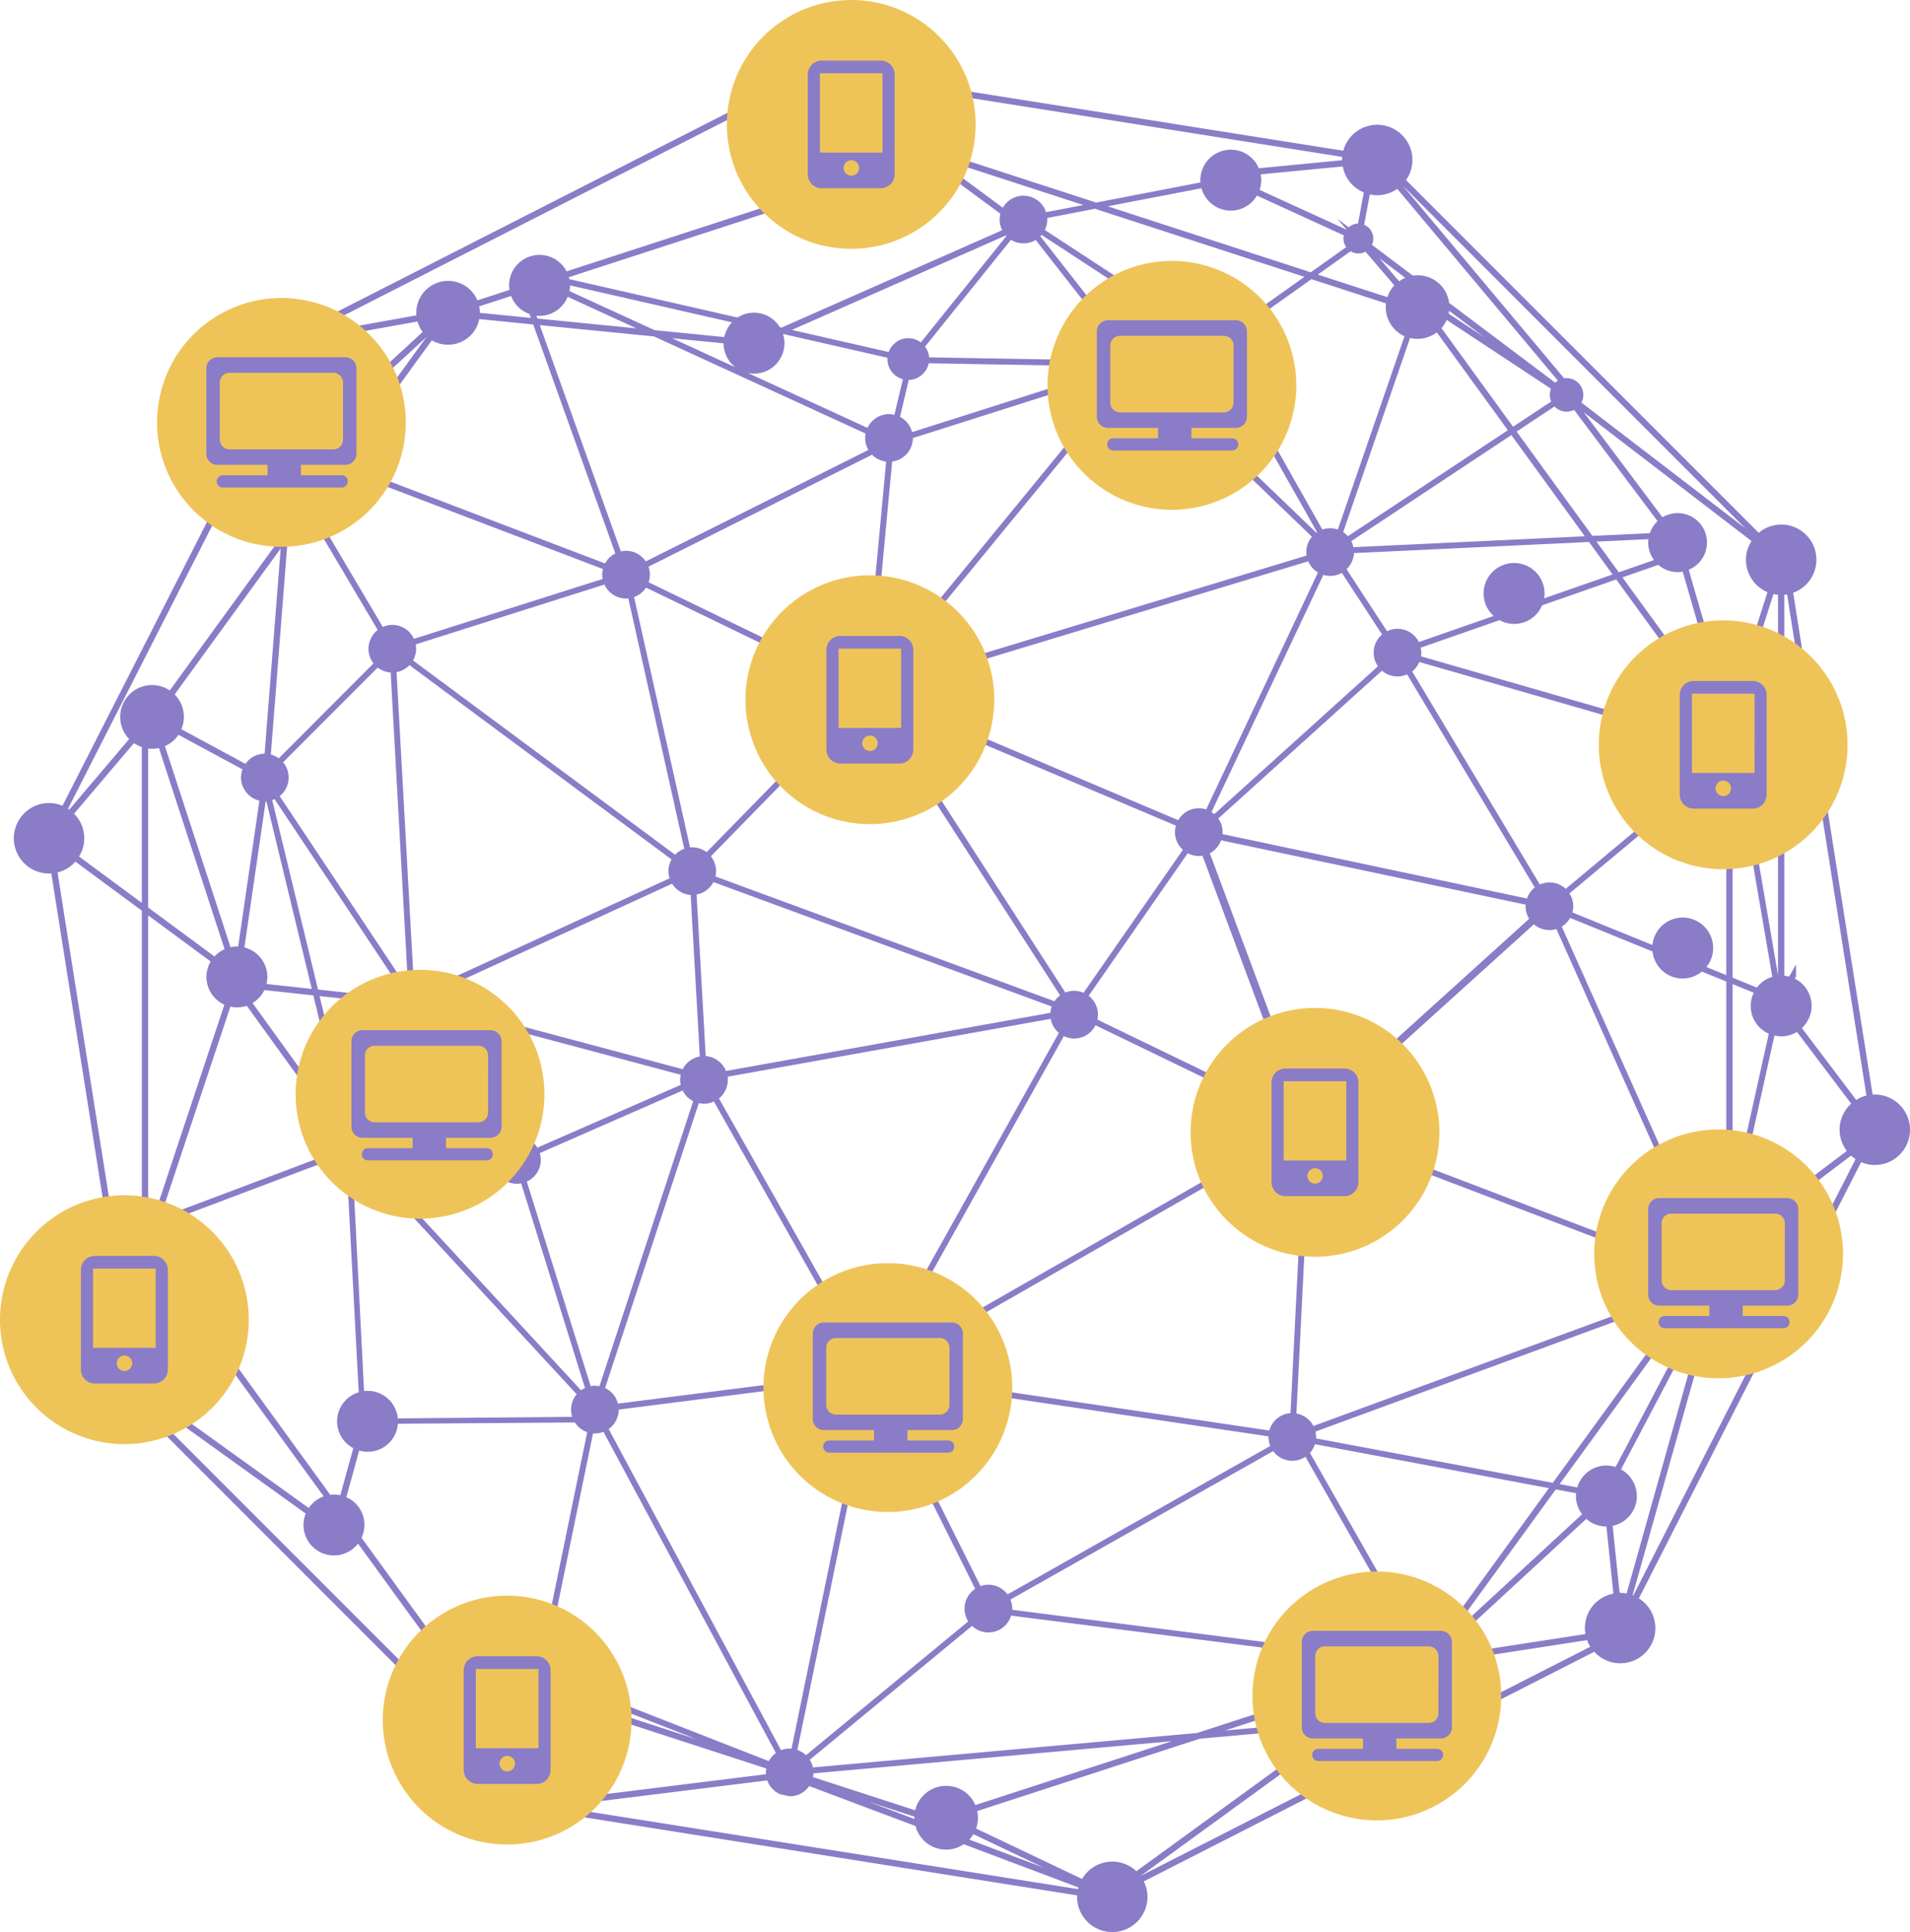 <svg xmlns="http://www.w3.org/2000/svg" width="353.181" height="357.15" viewBox="0 0 353.181 357.15"><defs><style>.a{fill:#8a7cc7;}.b{fill:#eec459;}</style></defs><g transform="translate(-490.431 -374.567)"><path class="a" d="M836.905,576.379a3.215,3.215,0,0,0-.392.03l-14.694-92.792a6.492,6.492,0,1,0-6.372-11.081L750.23,407.325a6.4,6.4,0,0,0,1.183-3.7,6.505,6.505,0,0,0-12.781-1.717l-93.01-14.732a6.506,6.506,0,0,0-13,.35,6.314,6.314,0,0,0,.755,2.988L551.437,432.26a6.49,6.49,0,1,0-8.39,9.768L501.793,523a6.385,6.385,0,0,0-2.483-.506,6.511,6.511,0,1,0,0,13.022,3.117,3.117,0,0,0,.416-.034l14.048,88.7a6.5,6.5,0,0,0,1.2,12.882,6.382,6.382,0,0,0,2.911-.715l67.186,67.183a6.506,6.506,0,1,0,11.419,6.166l92.931,14.718a2.431,2.431,0,0,0-.017.268,6.51,6.51,0,1,0,13.021,0,6.392,6.392,0,0,0-.69-2.856l83.305-42.448a6.488,6.488,0,1,0,8.245-9.859l41.1-80.651a6.358,6.358,0,0,0,2.526.531,6.51,6.51,0,1,0,0-13.021Zm-53.487,99.728-23.845,3.675a5.761,5.761,0,0,0-.962-1.929l24.954-23.035a5.622,5.622,0,0,0,3.719,1.411l1.288,12.407A6.453,6.453,0,0,0,783.307,675,5.838,5.838,0,0,0,783.419,676.107Zm-113.937,38a5.883,5.883,0,0,0,.756-1.005l12.967,6.174Zm-165.3-180.785,12.286,9.061v55.347a5.887,5.887,0,0,0,.175,11.516l-1.469,14.8a1.7,1.7,0,0,0-.2-.013h-.043l-14.051-88.711A6.555,6.555,0,0,0,504.178,533.327Zm48.948-97.274,14.308-2.569a5.879,5.879,0,0,0,.967,1.922l-20.635,19a5.623,5.623,0,1,0-4.737,9.736l-.712,9.069-20.689,28.477a5.884,5.884,0,0,0-7.507,8.979L503.05,523.709c-.077-.054-.155-.107-.235-.159l41.254-80.965a6.367,6.367,0,0,0,2.575.553,6.519,6.519,0,0,0,6.512-6.512A5.52,5.52,0,0,0,553.125,436.053ZM531.764,549.506a5.589,5.589,0,0,0-1.855,1.353L517.63,541.8v-29.38a5.931,5.931,0,0,0,1.995-.1Zm47.082-118.828,5.911-1.917a5.615,5.615,0,0,0,3.392,3.326l.26.727-9.445-.938A6.12,6.12,0,0,0,578.846,430.678Zm32.432,4.4-15.749-7.225a5.141,5.141,0,0,0,.113-1.053l29.95,6.83a5.638,5.638,0,0,0-1.424,2.725Zm165.8,13.185-7.052,4.672-13.243-18.229a5.9,5.9,0,0,0,.968-1.524l19.29,12.728a2.935,2.935,0,0,0,.037,2.353ZM596.043,635.96l-32.243.28a5.612,5.612,0,0,0-5.588-5.093,5.134,5.134,0,0,0-.654.045L555.5,590.7c.027,0,.055,0,.083,0a4.3,4.3,0,0,0,2.55-.839l38.744,41.921a4.366,4.366,0,0,0-1.035,2.83A4.433,4.433,0,0,0,596.043,635.96Zm87.833-221.618,8.839-1.7,38.728,12.579-13.834,9.833a4.381,4.381,0,0,0-2.818-1.033,4.188,4.188,0,0,0-.74.066,5.592,5.592,0,0,0-6.583-1.821l-24.033-15.712a4.316,4.316,0,0,0,.463-1.927A2.269,2.269,0,0,0,683.876,414.343ZM796.084,477.57l-6.511,2.269-4.115-5.669,9.587-.458a5.154,5.154,0,0,0-.042.635A5.407,5.407,0,0,0,796.084,477.57Zm7.365,134.236-70.337,25.838a4.424,4.424,0,0,0-3.15-2.3l2.449-48.982a4.382,4.382,0,0,0,3.555-2.329l67.5,25.746a3.891,3.891,0,0,0-.012,2.028ZM650.814,457.218l-41.167,20.61A4.357,4.357,0,0,0,606,475.871a4.037,4.037,0,0,0-.948.117l-15-41.841,21.128,2.091L650.314,454.2a4.084,4.084,0,0,0-.089.822A4.393,4.393,0,0,0,650.814,457.218Zm-36.29-20.65,9.512.945a5.626,5.626,0,0,0,2.18,4.422Zm20.5-.788,19.322,4.4a2.175,2.175,0,0,0-.014.239,3.868,3.868,0,0,0,2.861,3.728l-1.566,6.587a4.057,4.057,0,0,0-.989-.131,4.368,4.368,0,0,0-3.981,2.54l-22.1-10.139a5.632,5.632,0,0,0,6.741-5.521A5.468,5.468,0,0,0,635.02,435.78ZM803.836,510,753,495.373a4.37,4.37,0,0,0,.055-.686,4.052,4.052,0,0,0-.109-.913l14.59-5.089a5.58,5.58,0,0,0,7.85-2.74l13.717-4.783,16.6,22.852a4.146,4.146,0,0,0-.351.3v0A5.9,5.9,0,0,0,803.836,510ZM563.98,559.76a2.755,2.755,0,0,0,1.032,1.1l-8.349,21.171a4.027,4.027,0,0,0-1.084-.151,3.826,3.826,0,0,0-.5.035l-5.746-23.744ZM565.953,497l48.464,35.918a4.382,4.382,0,0,0-.571,2.159,4.262,4.262,0,0,0,.216,1.324l-45.227,20.75a2.771,2.771,0,0,0-2.079-1.372l-3.19-57.493A4.385,4.385,0,0,0,565.953,497Zm92.325-52.714a3.879,3.879,0,0,0,3.692-3.087l34.047.588c.012.11.027.219.048.325l-37.17,11.815a4.4,4.4,0,0,0-2.236-2.819Zm-42.158,130.3L589.6,586.2a4.382,4.382,0,0,0-3.774-2.154,4.268,4.268,0,0,0-1.935.464l-15.7-23.874a2.729,2.729,0,0,0,.509-.568l47.424,12.66a4.051,4.051,0,0,0-.116.939A4.093,4.093,0,0,0,616.12,574.594ZM569.175,558.2,614.527,537.4a4.394,4.394,0,0,0,3.425,2.082L619.64,569.3l0,.045a4.41,4.41,0,0,0-3.164,2.344l-47.346-12.638a2.506,2.506,0,0,0,.062-.539A2.715,2.715,0,0,0,569.175,558.2Zm162.666-81.454L655.329,499.92a4.482,4.482,0,0,0-1.15-1.424l43.857-53.454a4.448,4.448,0,0,0,5.112-.307l29.682,28.53a4.372,4.372,0,0,0-1.037,2.826A4.293,4.293,0,0,0,731.842,476.749Zm-109.68,60.357,25.732,9.457,36.827,13.547a4.372,4.372,0,0,0-.25,1.168l-59.987,10.745a4.4,4.4,0,0,0-3.752-2.747L619.047,539.4A4.417,4.417,0,0,0,622.161,537.107Zm86.814-5.97-18.381,26.441a4.286,4.286,0,0,0-3.363-.053l-33.506-51.9a4.452,4.452,0,0,0,1.31-1.272L707.273,526.5l.411.175a4.182,4.182,0,0,0-.179,1.2A4.372,4.372,0,0,0,708.976,531.137Zm-56.248-25.042,33.542,51.957a4.465,4.465,0,0,0-1.041,1.082l-62.7-23.064a4.223,4.223,0,0,0,.125-.99,4.38,4.38,0,0,0-.966-2.734l26.656-27.279A4.306,4.306,0,0,0,652.728,506.095ZM728.4,579.573l-7.933-3.837-27.314-13.214a3.973,3.973,0,0,0,.11-.907,4.4,4.4,0,0,0-1.714-3.489l18.319-26.36a4.292,4.292,0,0,0,2.721.459l17.16,46.02A4.351,4.351,0,0,0,728.4,579.573Zm-75.167-81.661a4.343,4.343,0,0,0-1.6-.413l3.573-38.126a4.412,4.412,0,0,0,3.835-4.342l37.349-11.871a4.268,4.268,0,0,0,.8,1.18Zm33.722,67.662a4.292,4.292,0,0,0,1.9.447,4.389,4.389,0,0,0,3.949-2.454L727.91,580.55a4.319,4.319,0,0,0,.111,3.1l-36.308,20.78-36.8,21.048a4.359,4.359,0,0,0-.914-.9Zm45.125,11.981a4.1,4.1,0,0,0-1.01.132l-17.122-45.913a4.411,4.411,0,0,0,2.082-2.395l56.325,11.9a2.34,2.34,0,0,0-.021.291,4.358,4.358,0,0,0,.672,2.317l-38.251,34.593A4.384,4.384,0,0,0,732.08,577.556Zm-18.806-53.873a4.353,4.353,0,0,0-5.163,1.982l-52.567-22.289a4.411,4.411,0,0,0,.256-1.473,4.04,4.04,0,0,0-.121-.944L732.152,477.8a4.373,4.373,0,0,0,1.8,2.067ZM609.692,482.661,647.144,500.8a4.088,4.088,0,0,0-.159,1.1,4.392,4.392,0,0,0,.657,2.312L620.9,531.581a4.384,4.384,0,0,0-2.652-.911,3.139,3.139,0,0,0-.414.029l-10.346-46.29A4.326,4.326,0,0,0,609.692,482.661Zm-52.006,99.776,8.352-21.2a2.515,2.515,0,0,0,1.181-.082l15,22.793.765,1.165a4.353,4.353,0,0,0-1.453,2.484l-21.551-1.539A4.421,4.421,0,0,0,557.686,582.437Zm67.138-8.768a4.32,4.32,0,0,0-.041-.587l59.752-10.7a4.338,4.338,0,0,0,1.5,2.6l-32.99,59.068a4.248,4.248,0,0,0-3.315.01l-26.548-46.966A4.42,4.42,0,0,0,624.823,573.669ZM772.6,540.138l-56.309-11.906a3.093,3.093,0,0,0,.025-.364,4.3,4.3,0,0,0-.805-2.512l30.266-27.329a4.37,4.37,0,0,0,4.65.683l23.608,39.395A4.429,4.429,0,0,0,772.6,540.138ZM654.1,459.383l-3.575,38.211a4.386,4.386,0,0,0-2.984,2.184l-37.363-18.1a4.4,4.4,0,0,0,.233-1.4,4.357,4.357,0,0,0-.257-1.478L651.5,458.1A4.357,4.357,0,0,0,654.1,459.383ZM539.127,557.068l9.052.978,5.84,24.143a4.541,4.541,0,0,0-.491.229l-16.6-22.964A5.626,5.626,0,0,0,539.127,557.068Zm205.117-62.38a4.339,4.339,0,0,0,.8,2.517l-30.264,27.331a4.391,4.391,0,0,0-.521-.375l20.684-43.852a4.286,4.286,0,0,0,3.413-.374l7.447,11.4A4.358,4.358,0,0,0,744.244,494.687Zm-10.6-22.164L703.9,443.937a4.314,4.314,0,0,0,.887-2.622,3.754,3.754,0,0,0-.039-.527l.224-.056a5.621,5.621,0,0,0,7.615,1.509,4.332,4.332,0,0,0,4.192.11l17.005,30.074C733.737,472.457,733.69,472.489,733.644,472.523Zm-29.7-35.035a5.349,5.349,0,0,0,.27,1.673,4.387,4.387,0,0,0-6.093-1.626l-15.511-19.811c.083-.083.16-.165.231-.249l23.549,15.4A5.641,5.641,0,0,0,703.941,437.487ZM681.755,418.41l15.508,19.81a4.393,4.393,0,0,0-1.222,2.476l-33.993-.59a3.786,3.786,0,0,0-.761-1.98l15.888-19.749A4.438,4.438,0,0,0,681.755,418.41ZM543.614,517.77a4.373,4.373,0,0,0-1.024-2.815l17.494-17.513a4.362,4.362,0,0,0,2.394.922l3.187,57.507a2.8,2.8,0,0,0-.5.2l-23.211-34.858A4.415,4.415,0,0,0,543.614,517.77Zm20.069,40.744v.045l-14.638-1.588-8.47-35.023a4.484,4.484,0,0,0,.438-.175l23.3,34.989A2.723,2.723,0,0,0,563.683,558.514Zm-24.175-2.574a5.354,5.354,0,0,0,.171-1.3,5.634,5.634,0,0,0-4.247-5.458l3.93-27c.046,0,.093-.009.139-.015l8.388,34.688Zm20.372,31.21,21.546,1.539a4.416,4.416,0,0,0,4.4,4.178,4.257,4.257,0,0,0,.783-.078l11.805,37.823a4.5,4.5,0,0,0-.734.435L558.939,589.13A4.376,4.376,0,0,0,559.881,587.15Zm30.358,1.3a4.339,4.339,0,0,0-.192-1.248l26.422-11.573a4.383,4.383,0,0,0,1.953,1.97l-17.339,52.7a3.988,3.988,0,0,0-.842-.093,4.13,4.13,0,0,0-.781.078l-11.806-37.824A4.376,4.376,0,0,0,590.239,588.454Zm29.222-10.5a4.04,4.04,0,0,0,.953.122,4.24,4.24,0,0,0,1.831-.419l26.518,46.929a4.388,4.388,0,0,0-1.778,3.537v0l-42.479,5.391a4.378,4.378,0,0,0-2.379-2.885ZM655.8,628.224a.942.942,0,0,0,0-.1,4.325,4.325,0,0,0-.351-1.691l73.11-41.829a4.364,4.364,0,0,0,2.758,1.679l-2.446,48.987a4.389,4.389,0,0,0-3.918,3.213ZM775.756,484.66a5.057,5.057,0,0,0,.086-.91,5.633,5.633,0,1,0-11.266,0,5.562,5.562,0,0,0,1.861,4.158L752.6,492.731a4.4,4.4,0,0,0-3.951-2.45,4.326,4.326,0,0,0-1.92.46l-7.5-11.47a4.4,4.4,0,0,0,1.37-2.983l43.468-2.052,4.363,6ZM660.513,437.345a3.833,3.833,0,0,0-2.316-.786,3.878,3.878,0,0,0-3.626,2.558l-17.907-4.083,39.573-17.466c.03.037.063.072.1.109ZM606,484.689a3.37,3.37,0,0,0,.427-.029l10.341,46.289a4.373,4.373,0,0,0-1.688,1.1l-48.467-35.917a4.37,4.37,0,0,0,.574-2.164,3.991,3.991,0,0,0-.084-.8l34.9-11.066A4.414,4.414,0,0,0,606,484.689Zm67.008,182.3a4.4,4.4,0,0,0-1.466.252l-17.713-35.459a4.419,4.419,0,0,0,1.806-2.47L724.8,639.564c0,.034,0,.067,0,.1a4.27,4.27,0,0,0,.339,1.665L676.541,668.78A4.391,4.391,0,0,0,673.008,666.99ZM774.974,537.553l-23.608-39.395a4.349,4.349,0,0,0,1.32-1.738l51.674,14.869a5.475,5.475,0,0,0,2.718,2.541,4.462,4.462,0,0,0,.551,1.268L779.75,538.356a4.321,4.321,0,0,0-4.776-.8ZM740.493,475.2a4.232,4.232,0,0,0-.392-1.12l29.608-19.609,13.59,18.71Zm-56.828-61.93a4.386,4.386,0,0,0-7.986-.828l-8.489-6.255a5.94,5.94,0,0,0,.671-1.616l22.7,7.373Zm-81.988,67.8-34.9,11.067a4.376,4.376,0,0,0-4-2.571,4.307,4.307,0,0,0-1.749.379l-13.21-22.318,5.081-6.994,48.842,18.6a4.094,4.094,0,0,0-.145,1.05A4.024,4.024,0,0,0,601.677,481.062Zm-42.839,10.976-.206.495a4.287,4.287,0,0,0-.264,1.434,4.4,4.4,0,0,0,.942,2.7l-17.524,17.55a4.379,4.379,0,0,0-1.465-.7l3.124-39.879,3.671-5.053,12.963,21.9A4.457,4.457,0,0,0,558.839,492.038Zm-19.668,21.323a4.418,4.418,0,0,0-2.422.755l-.41.33a4.218,4.218,0,0,0-.713.793l-11.843-6.4a5.9,5.9,0,0,0-1.247-6.43l19.608-26.984Zm-17.038,86.122,29.55-11.141a4.407,4.407,0,0,0,2.715,2.193l2.176,40.875a5.6,5.6,0,0,0-1,10.326l-2.413,8.711a5.235,5.235,0,0,0-1.174-.14,4.556,4.556,0,0,0-.677.057l-30.429-41.886a5.59,5.59,0,0,0,1.084-.823A5.914,5.914,0,0,0,522.133,599.483Zm128.918,33.032a4.017,4.017,0,0,0,1.807-.228l17.713,35.461a4.363,4.363,0,0,0-1.282,6.005L639.283,698.5a4.424,4.424,0,0,0-1.6-.964Zm82.536,7.416a2.373,2.373,0,0,0,.017-.263,4.061,4.061,0,0,0-.129-.987l69.266-25.454L777.37,648.149l-18.98-3.556h0Zm43.073,9.2L756.923,676.3a5.859,5.859,0,0,0-2.991-.817,5.932,5.932,0,0,0-2.448.529l-19.016-33.39a4.378,4.378,0,0,0,.913-1.611Zm27.183-40.38L736.347,583a4.1,4.1,0,0,0,.143-1.043,4.329,4.329,0,0,0-.813-2.514l38.2-34.536a4.366,4.366,0,0,0,4.159.869l24.8,55.439,1.423,3.187a5.816,5.816,0,0,0,.989,2.208l.2.446A4.409,4.409,0,0,0,803.843,608.75Zm2.809-105.4-16.4-22.582,6.641-2.316a5.392,5.392,0,0,0,3.556,1.344,5.217,5.217,0,0,0,.942-.091l6.686,23.086A5.982,5.982,0,0,0,806.652,503.346Zm-69.028-31.426a4.418,4.418,0,0,0-2.86,0l-17.069-30.2a4.356,4.356,0,0,0,.658-5.86l14.386-10.22,13.788,4.479a5.9,5.9,0,0,0,1.674,4.861,5.654,5.654,0,0,0,1.751,1.2ZM578.86,433.033l9.981.992,15.177,42.321a4.413,4.413,0,0,0-1.892,1.857l-48.558-18.5,16.524-22.747a5.92,5.92,0,0,0,7.168-.909A5.784,5.784,0,0,0,578.86,433.033Zm-35.238,38.392.56-7.169c.118-.006.236-.022.353-.038l1.941,3.278Zm2.061-7.418a5.579,5.579,0,0,0,3.92-4.64l2.175.832-4.6,6.329Zm-22.444,45.865,11.848,6.4c-.036.1-.068.2-.1.3l-.117.506-.011.069a4.547,4.547,0,0,0-.055.622,4.306,4.306,0,0,0,.334,1.665l.24.475a4.384,4.384,0,0,0,2.829,2.146l-3.925,26.965a4.154,4.154,0,0,0-1.411.129l-12.139-37.184a5.721,5.721,0,0,0,1.8-1.221A5.289,5.289,0,0,0,523.238,509.872Zm9.6,50.249a5.083,5.083,0,0,0,1.208.155,5.565,5.565,0,0,0,1.811-.314l16.725,23.127a4.477,4.477,0,0,0-.994,1.341l-.186.5a4.256,4.256,0,0,0-.239,1.362,4.061,4.061,0,0,0,.139,1.029L521.16,598.675a6.012,6.012,0,0,0-.962-.555Zm60.526,125.385,25.689,10.044-27.207-8.838A4.4,4.4,0,0,0,593.366,685.506Zm.99-2.768a4.44,4.44,0,0,0-2.623-4.024L599.9,639a2.9,2.9,0,0,0,.34.022,4.313,4.313,0,0,0,1.582-.3l31.892,59.383A4.344,4.344,0,0,0,632.4,699.6l-38.451-15.046A4.323,4.323,0,0,0,594.356,682.738Zm10.29-48.124v0l42.482-5.391a4.434,4.434,0,0,0,2.851,3.07L636.6,697.306a3.944,3.944,0,0,0-1.927.282L602.787,638.2A4.375,4.375,0,0,0,604.646,634.614Zm160.1-198.2-6.632-4.381c.039-.182.069-.36.091-.538Zm-25.266,36.757a4.374,4.374,0,0,0-.871-.753l12.368-35.9a5.891,5.891,0,0,0,4.947-1.031l13.138,18.085Zm7.312-44.186-12.874-4.179,6.066-4.308a2.777,2.777,0,0,0,2.755.075l5.331,6.215A5.7,5.7,0,0,0,746.79,428.987Zm-28.963-16a5.594,5.594,0,0,0,4.828-2.786l16.073,7.353a2.526,2.526,0,0,0-.072.588,2.745,2.745,0,0,0,.51,1.59l-6.547,4.652-37.548-12.2,17.333-3.338A5.665,5.665,0,0,0,717.828,412.989ZM589.616,432.932l-.192-.535a5.394,5.394,0,0,0,.586.032,5.622,5.622,0,0,0,5.2-3.519l12.723,5.837Zm-37.174,26.347-2.8-1.067a5.566,5.566,0,0,0-1.1-2.936l20.57-18.94ZM659.329,710.293l-8.38-3.158,8.375,2.723C659.32,710,659.322,710.144,659.329,710.293ZM669.986,674.6a4.384,4.384,0,0,0,7.219-1.9l70.841,9.008a6.317,6.317,0,0,0,.1.808L711.579,694.4l-71.026,6.363a4.254,4.254,0,0,0-.576-1.42Zm7.412-2.98a1.813,1.813,0,0,0,.015-.218,4.3,4.3,0,0,0-.341-1.665l48.59-27.445a4.393,4.393,0,0,0,3.536,1.784,4.31,4.31,0,0,0,2.425-.747l18.915,33.218a5.379,5.379,0,0,0-.8.655,5.818,5.818,0,0,0-1.658,3.44Zm105.393-17.667-24.9,22.982,20.027-27.563,3.77.7a4.03,4.03,0,0,0-.04.521A5.536,5.536,0,0,0,782.792,653.954Zm21.514-52.126-25.28-56.5a4.384,4.384,0,0,0,1.551-1.6l15.243,6.207a5.583,5.583,0,0,0,9.114,3.712l4.521,1.84v41.852a5.8,5.8,0,0,0-5.148,4.49Zm2.717-52.53a5.627,5.627,0,0,0-11.227-.559l-14.807-6.028a4.085,4.085,0,0,0,.165-1.138,4.327,4.327,0,0,0-.707-2.371l27.878-23.262a4.434,4.434,0,0,0,1.129.764v37.6l-3.679-1.5A5.585,5.585,0,0,0,807.023,549.3ZM795.31,472.61l-10.622.5L770.68,453.825l7.012-4.645a3.046,3.046,0,0,0,3.615.629l15.439,20.575A5.414,5.414,0,0,0,795.31,472.61ZM557.084,658.3a5.565,5.565,0,0,0-2.809-7.494l2.389-8.629a5.334,5.334,0,0,0,1.548.238,5.6,5.6,0,0,0,5.6-5.183l32.732-.238a4.376,4.376,0,0,0,2.28,1.785L590.681,678.4a3.99,3.99,0,0,0-.731-.069,4.429,4.429,0,0,0-4.219,3.206l-.13.586a4.042,4.042,0,0,0-.061.62,4.463,4.463,0,0,0,.175,1.167l.167.532a4.075,4.075,0,0,0,.191.4l-6.559-2.129a5.883,5.883,0,0,0-8.938-5.829ZM810.616,555.961l3.923,1.6a5.5,5.5,0,0,0-.574,2.432,5.589,5.589,0,0,0,3.342,5.133l-6.691,30.144Zm0-1.187V517.065a3.344,3.344,0,0,0,.91.055l6.436,37.492a5.643,5.643,0,0,0-2.864,1.99Zm8.4-.469-6.413-37.372a4.389,4.389,0,0,0,3.131-4.215,4.2,4.2,0,0,0-.093-.868l-.018-.092-.813-.732a5.857,5.857,0,0,0-1.12-6.712,5.769,5.769,0,0,0-1.685-1.158l6.173-19.3a6.52,6.52,0,0,0,.837.133ZM748.957,426.046l-3.631-4.237L750.1,425.4A5.832,5.832,0,0,0,748.957,426.046Zm-82.654-18.7a3,3,0,0,0,.2-.223l8.726,6.434a4.141,4.141,0,0,0-.149,1.074,4.23,4.23,0,0,0,.487,1.965L634.765,434.6l-.331-.076a5.6,5.6,0,0,0-7.807-1.78l-31.119-7.1c-.026-.112-.057-.228-.1-.352l61.275-19.91a5.816,5.816,0,0,0,1.277,1.955A5.905,5.905,0,0,0,666.3,407.342ZM517.63,543.246l11.567,8.538a5.617,5.617,0,0,0,2.535,7.98l-12.638,38.009a6.063,6.063,0,0,0-1.349-.16h-.116ZM661.023,705.9a5.829,5.829,0,0,0-1.558,2.785l-18.892-6.136a4.2,4.2,0,0,0,.094-.692l66.232-5.937-36.3,11.8a5.731,5.731,0,0,0-1.232-1.82,5.855,5.855,0,0,0-4.169-1.729h0A5.852,5.852,0,0,0,661.023,705.9Zm55.743-11.964,31.711-10.3a5.949,5.949,0,0,0,.5.94l-6.138,4.5a5.6,5.6,0,0,0-9.769,3.4ZM781.9,649l-3.263-.611,25.483-35.075a4.477,4.477,0,0,0,1.09,1.1l-16.232,30.821a5.491,5.491,0,0,0-1.689-.28A5.609,5.609,0,0,0,781.9,649Zm25.359-33.813a3.267,3.267,0,0,0,.471.038,4.321,4.321,0,0,0,2.46-.791l.069-.048.032-.078c.527-1.248,1.072-2.61,1.714-4.284l.031-.08-.018-.083a4.028,4.028,0,0,0-.373-1.024,5.774,5.774,0,0,0,2.554-1.481,5.848,5.848,0,0,0,1.126-6.7l17.2-12.992a6.627,6.627,0,0,0,.832.653l-41.1,80.658-.123-.049Zm23.145-32.3a6.433,6.433,0,0,0,1.337,3.912l-17,12.844a5.608,5.608,0,0,0-3.48-2.189l7.1-32a5.241,5.241,0,0,0,1.243.161,5.621,5.621,0,0,0,2.915-.815l10.03,13.267A6.487,6.487,0,0,0,830.4,582.891Zm-19.489-80.128a5.79,5.79,0,0,0-1.343-.156c-.111,0-.224,0-.336.01L802.5,479.366a5.435,5.435,0,1,0-4.854-9.69L783.1,450.271l31.019,23.793a6.391,6.391,0,0,0-1.037,3.466,6.541,6.541,0,0,0,3.988,5.983ZM813,471.729,782.664,448.47a3.092,3.092,0,0,0-3.194-4.491l-29.853-35.634Zm-35.184-26.943-19.626-14.758a5.8,5.8,0,0,0-1.645-3.379A5.906,5.906,0,0,0,751.5,425l-7.578-5.7a2.715,2.715,0,0,0,.262-1.155,2.743,2.743,0,0,0-1.7-2.535l1.056-5.64a6.073,6.073,0,0,0,1.363.166,6.4,6.4,0,0,0,3.706-1.183L778.312,444.4A3.041,3.041,0,0,0,777.811,444.786Zm-36.465-29.4a2.738,2.738,0,0,0-1.733.679l-2.1-1.6,1.711,2.013-.012.015-16.058-7.344a5.5,5.5,0,0,0,.3-1.8,5.134,5.134,0,0,0-.12-1.073l15.186-1.461a6.477,6.477,0,0,0,3.9,4.8Zm-2.953-11.718-15.4,1.48a5.582,5.582,0,0,0-5.164-3.427,5.641,5.641,0,0,0-5.635,5.635,3.084,3.084,0,0,0,.031.415l-19.306,3.719L668,403.389A5.873,5.873,0,0,0,657.963,399c-.071.074-.138.148-.2.225l-12.62-9.3a6.483,6.483,0,0,0,.425-1.587l92.872,14.712a4.385,4.385,0,0,0-.044.572Zm-82.032.609-61.367,19.934a5.62,5.62,0,0,0-10.616,2.589,5.859,5.859,0,0,0,.064.842l-5.931,1.929a5.878,5.878,0,0,0-11.276,2.769l-14.328,2.573a6.465,6.465,0,0,0-.734-1.716L633.993,391.5a6.523,6.523,0,0,0,5.14,2.534,6.456,6.456,0,0,0,5.471-3.062l12.472,9.192A5.932,5.932,0,0,0,656.36,404.275ZM515.008,511.418a5.983,5.983,0,0,0,1.456.716v28.812l-11.606-8.569a6.4,6.4,0,0,0-.926-7.914Zm2.784,97.956a5.957,5.957,0,0,0,2.042-.362L550.1,650.654a5.581,5.581,0,0,0-2.762,2.154L520.688,633.66a6.474,6.474,0,0,0-4.369-9.46Zm2.252,25.254,26.73,19.209a5.625,5.625,0,0,0,9.666,5.549l13.219,18.192a1.707,1.707,0,0,0-.148.13,5.886,5.886,0,0,0,6.847,9.405l9.764,15.191c-.118.109-.224.213-.321.317l-66.887-66.884A6.531,6.531,0,0,0,520.044,634.628Zm57.81,51.422a5.749,5.749,0,0,0,1.366-2.219l8.732,2.828a4.139,4.139,0,0,0,1.29.429l42.694,13.867a3.476,3.476,0,0,0-.081.737c0,.106,0,.216.014.329l-34.86,4.319a6.5,6.5,0,0,0-6.449-5.831,6.4,6.4,0,0,0-3.523,1.067l-9.7-15.087A5.151,5.151,0,0,0,577.854,686.05Zm19.181,21.46,35.076-4.349a4.406,4.406,0,0,0,2.322,2.533l.522.122c.429.1.858.19,1.29.277l.057.005a4.345,4.345,0,0,0,3.567-1.892l19.681,7.4a5.651,5.651,0,0,0,1.472,2.624,5.869,5.869,0,0,0,7.427.728l21.209,7.989c-.03.1-.06.2-.085.308l-92.722-14.682A6.7,6.7,0,0,0,597.035,707.51Zm73.9,1.315,41.155-13.371,21.027-1.882a5.677,5.677,0,0,0,.692,2.078l-33.443,24.3a6.461,6.461,0,0,0-10.037,1.431l-19.595-9.324A6.01,6.01,0,0,0,670.936,708.826Zm63.569-12.244a5.58,5.58,0,0,0,4.175,1.885,5.639,5.639,0,0,0,5.631-5.633,5.559,5.559,0,0,0-.777-2.836l6.153-4.512.05.053a5.851,5.851,0,0,0,4.17,1.729h0a5.869,5.869,0,0,0,5.857-6.338l23.941-3.695a6.534,6.534,0,0,0,.6,1.218l-83.149,42.365Zm58.412-45.987a5.656,5.656,0,0,0-2.93-4.922l16.065-30.509L791.017,668.61a6.132,6.132,0,0,0-1.193-.119c-.032,0-.064,0-.1,0l-1.287-12.4A5.6,5.6,0,0,0,792.918,650.595Zm32.31-90.607a5.63,5.63,0,0,0-3.107-5.036l.229-.407,0-.282c0-.139,0-.279,0-.418s-.005-.272-.005-.408v-1.093l-1.267,2.233a5.712,5.712,0,0,0-.895-.172V484c.177-.015.348-.037.512-.064l14.67,92.627a6.512,6.512,0,0,0-1.888.817l-10.053-13.3A5.606,5.606,0,0,0,825.227,559.987Z" transform="translate(0.191 0.52)"/><g transform="translate(631.605 608.068)"><path class="b" d="M667.066,613.638a23,23,0,1,1-23-23A23,23,0,0,1,667.066,613.638Z" transform="translate(-621.067 -590.638)"/></g><g transform="translate(490.431 595.52)"><path class="b" d="M536.43,602.026a23,23,0,1,1-23-23A23,23,0,0,1,536.43,602.026Z" transform="translate(-490.431 -579.027)"/></g><g transform="translate(786.073 489.246)"><path class="b" d="M810,503.686a23,23,0,1,1-23-23A23,23,0,0,1,810,503.686Z" transform="translate(-764.005 -480.686)"/></g><g transform="translate(710.588 560.886)"><path class="b" d="M740.153,569.977a23,23,0,1,1-23-23A23,23,0,0,1,740.153,569.977Z" transform="translate(-694.154 -546.978)"/></g><g transform="translate(722.025 665.071)"><path class="b" d="M750.738,666.386a23,23,0,1,1-23-23A23,23,0,0,1,750.738,666.386Z" transform="translate(-704.738 -643.386)"/></g><g transform="translate(628.279 480.916)"><path class="b" d="M663.989,495.977a23,23,0,1,1-23-23A23,23,0,0,1,663.989,495.977Z" transform="translate(-617.989 -472.978)"/></g><g transform="translate(785.223 583.346)"><path class="b" d="M809.217,590.762a23,23,0,1,1-23-23A23,23,0,0,1,809.217,590.762Z" transform="translate(-763.218 -567.762)"/></g><g transform="translate(684.13 422.805)"><path class="b" d="M715.671,442.2a23,23,0,1,1-23-23A23,23,0,0,1,715.671,442.2Z" transform="translate(-669.671 -419.204)"/></g><g transform="translate(516.088 426.265)"><circle class="b" cx="23" cy="23" r="23" transform="matrix(0.16, -0.987, 0.987, 0.16, 0, 45.408)"/></g><g transform="translate(624.834 374.567)"><circle class="b" cx="22.999" cy="22.999" r="22.999"/></g><g transform="translate(528.587 433.771)"><g transform="translate(7.243 110.799)"><circle class="b" cx="23" cy="23" r="23" transform="matrix(0.612, -0.791, 0.791, 0.612, 0, 36.39)"/></g><path class="a" d="M576.261,550.785H552.629a2.051,2.051,0,0,0-2.064,2.034v15.822a2.05,2.05,0,0,0,2.064,2.033h9.258v1.919h-8.272a1.13,1.13,0,0,0,0,2.26h21.973a1.13,1.13,0,0,0,0-2.26h-7.532v-1.919h8.206a2.048,2.048,0,0,0,2.063-2.033V552.819A2.048,2.048,0,0,0,576.261,550.785Zm-.426,15.226a1.8,1.8,0,0,1-1.8,1.8H554.851a1.8,1.8,0,0,1-1.8-1.8V555.455a1.8,1.8,0,0,1,1.8-1.8h19.186a1.8,1.8,0,0,1,1.8,1.8Z" transform="translate(-523.736 -419.556)"/><path class="a" d="M798.14,579.5H774.509a2.051,2.051,0,0,0-2.065,2.034v15.822a2.05,2.05,0,0,0,2.065,2.033h9.258v1.919h-8.274a1.13,1.13,0,0,0,0,2.26h21.974a1.13,1.13,0,0,0,0-2.26h-7.533v-1.919h8.205a2.047,2.047,0,0,0,2.063-2.033V581.537A2.048,2.048,0,0,0,798.14,579.5Zm-.426,15.225a1.8,1.8,0,0,1-1.8,1.8H776.73a1.8,1.8,0,0,1-1.8-1.8V584.174a1.8,1.8,0,0,1,1.8-1.8h19.187a1.8,1.8,0,0,1,1.8,1.8Z" transform="translate(-505.838 -417.24)"/><path class="a" d="M551.435,435.68H527.8a2.052,2.052,0,0,0-2.065,2.034v15.823a2.05,2.05,0,0,0,2.065,2.032h9.258v1.92H528.79a1.129,1.129,0,0,0,0,2.259h21.973a1.129,1.129,0,0,0,0-2.259h-7.532v-1.92h8.2a2.048,2.048,0,0,0,2.064-2.032V437.714A2.049,2.049,0,0,0,551.435,435.68Zm-.425,15.226a1.8,1.8,0,0,1-1.8,1.8H530.026a1.8,1.8,0,0,1-1.8-1.8V440.351a1.8,1.8,0,0,1,1.8-1.8h19.186a1.8,1.8,0,0,1,1.8,1.8Z" transform="translate(-525.739 -428.842)"/><path class="a" d="M703.807,429.352H680.175a2.051,2.051,0,0,0-2.065,2.033v15.823a2.05,2.05,0,0,0,2.065,2.032h9.258v1.92h-8.273a1.13,1.13,0,0,0,0,2.26h21.973a1.13,1.13,0,0,0,0-2.26H695.6v-1.92h8.205a2.048,2.048,0,0,0,2.063-2.032V431.385A2.049,2.049,0,0,0,703.807,429.352Zm-.426,15.226a1.8,1.8,0,0,1-1.8,1.8H682.4a1.8,1.8,0,0,1-1.8-1.8V434.022a1.8,1.8,0,0,1,1.8-1.8h19.186a1.8,1.8,0,0,1,1.8,1.8Z" transform="translate(-513.448 -429.352)"/><path class="a" d="M655.2,600.786H631.571a2.051,2.051,0,0,0-2.065,2.033v15.823a2.051,2.051,0,0,0,2.065,2.033h9.258v1.919h-8.273a1.13,1.13,0,0,0,0,2.26H654.53a1.13,1.13,0,0,0,0-2.26H647v-1.919h8.2a2.048,2.048,0,0,0,2.063-2.033V602.819A2.048,2.048,0,0,0,655.2,600.786Zm-.425,15.226a1.8,1.8,0,0,1-1.8,1.8H633.792a1.8,1.8,0,0,1-1.8-1.8V605.456a1.8,1.8,0,0,1,1.8-1.8h19.187a1.8,1.8,0,0,1,1.8,1.8Z" transform="translate(-517.368 -415.523)"/><path class="a" d="M738.874,653.534H715.242a2.051,2.051,0,0,0-2.065,2.033V671.39a2.051,2.051,0,0,0,2.065,2.033H724.5v1.919h-8.273a1.13,1.13,0,0,0,0,2.26H738.2a1.13,1.13,0,0,0,0-2.26h-7.532v-1.919h8.206a2.049,2.049,0,0,0,2.063-2.033V655.567A2.049,2.049,0,0,0,738.874,653.534Zm-.426,15.226a1.8,1.8,0,0,1-1.8,1.8H717.464a1.8,1.8,0,0,1-1.8-1.8V658.2a1.8,1.8,0,0,1,1.8-1.8H736.65a1.8,1.8,0,0,1,1.8,1.8Z" transform="translate(-510.619 -411.268)"/></g><g transform="translate(505.396 385.771)"><g transform="translate(55.814 283.76)"><path class="b" d="M601.927,670.514a23,23,0,1,1-23-23A23,23,0,0,1,601.927,670.514Z" transform="translate(-555.927 -647.514)"/></g><path class="a" d="M583.243,657.883H572.375a2.578,2.578,0,0,0-2.6,2.56v18.469a2.578,2.578,0,0,0,2.6,2.56h10.868a2.58,2.58,0,0,0,2.6-2.56V660.443A2.58,2.58,0,0,0,583.243,657.883Zm-5.434,21.275a1.43,1.43,0,1,1,1.451-1.431A1.44,1.44,0,0,1,577.81,679.158Zm5.789-4.275h-11.58V660.227H583.6Z" transform="translate(-498.996 -362.917)"/><path class="a" d="M791.321,491.055H780.453a2.578,2.578,0,0,0-2.6,2.56v18.469a2.578,2.578,0,0,0,2.6,2.56h10.868a2.58,2.58,0,0,0,2.6-2.56V493.615A2.58,2.58,0,0,0,791.321,491.055Zm-5.435,21.275a1.43,1.43,0,1,1,1.451-1.43A1.439,1.439,0,0,1,785.887,512.33Zm5.789-4.274H780.1V493.4h11.58Z" transform="translate(-482.211 -376.375)"/><path class="a" d="M645.305,483.346H634.437a2.578,2.578,0,0,0-2.6,2.56v18.469a2.578,2.578,0,0,0,2.6,2.561h10.868a2.58,2.58,0,0,0,2.6-2.561V485.906A2.58,2.58,0,0,0,645.305,483.346Zm-5.434,21.275a1.429,1.429,0,1,1,1.451-1.43A1.439,1.439,0,0,1,639.872,504.621Zm5.789-4.274H634.08V485.69h11.58Z" transform="translate(-493.989 -376.997)"/><path class="a" d="M642.118,384.935H631.25a2.578,2.578,0,0,0-2.6,2.561v18.469a2.578,2.578,0,0,0,2.6,2.56h10.868a2.58,2.58,0,0,0,2.6-2.56V387.5A2.58,2.58,0,0,0,642.118,384.935Zm-5.435,21.275a1.429,1.429,0,1,1,1.451-1.43A1.439,1.439,0,0,1,636.684,406.21Zm5.789-4.274h-11.58V387.279h11.58Z" transform="translate(-494.246 -384.935)"/><path class="a" d="M517.747,589.4H506.878a2.579,2.579,0,0,0-2.6,2.56v18.469a2.579,2.579,0,0,0,2.6,2.56h10.869a2.58,2.58,0,0,0,2.6-2.56V591.955A2.579,2.579,0,0,0,517.747,589.4Zm-5.435,21.275a1.43,1.43,0,1,1,1.451-1.43A1.44,1.44,0,0,1,512.313,610.67ZM518.1,606.4h-11.58V591.739H518.1Z" transform="translate(-504.279 -368.442)"/><path class="a" d="M721.47,557.346H710.6a2.578,2.578,0,0,0-2.6,2.561v18.469a2.578,2.578,0,0,0,2.6,2.56H721.47a2.579,2.579,0,0,0,2.6-2.56V559.907A2.58,2.58,0,0,0,721.47,557.346Zm-5.435,21.275a1.429,1.429,0,1,1,1.451-1.43A1.439,1.439,0,0,1,716.036,578.621Zm5.789-4.274H710.245V559.691h11.579Z" transform="translate(-487.845 -371.027)"/></g></g></svg>